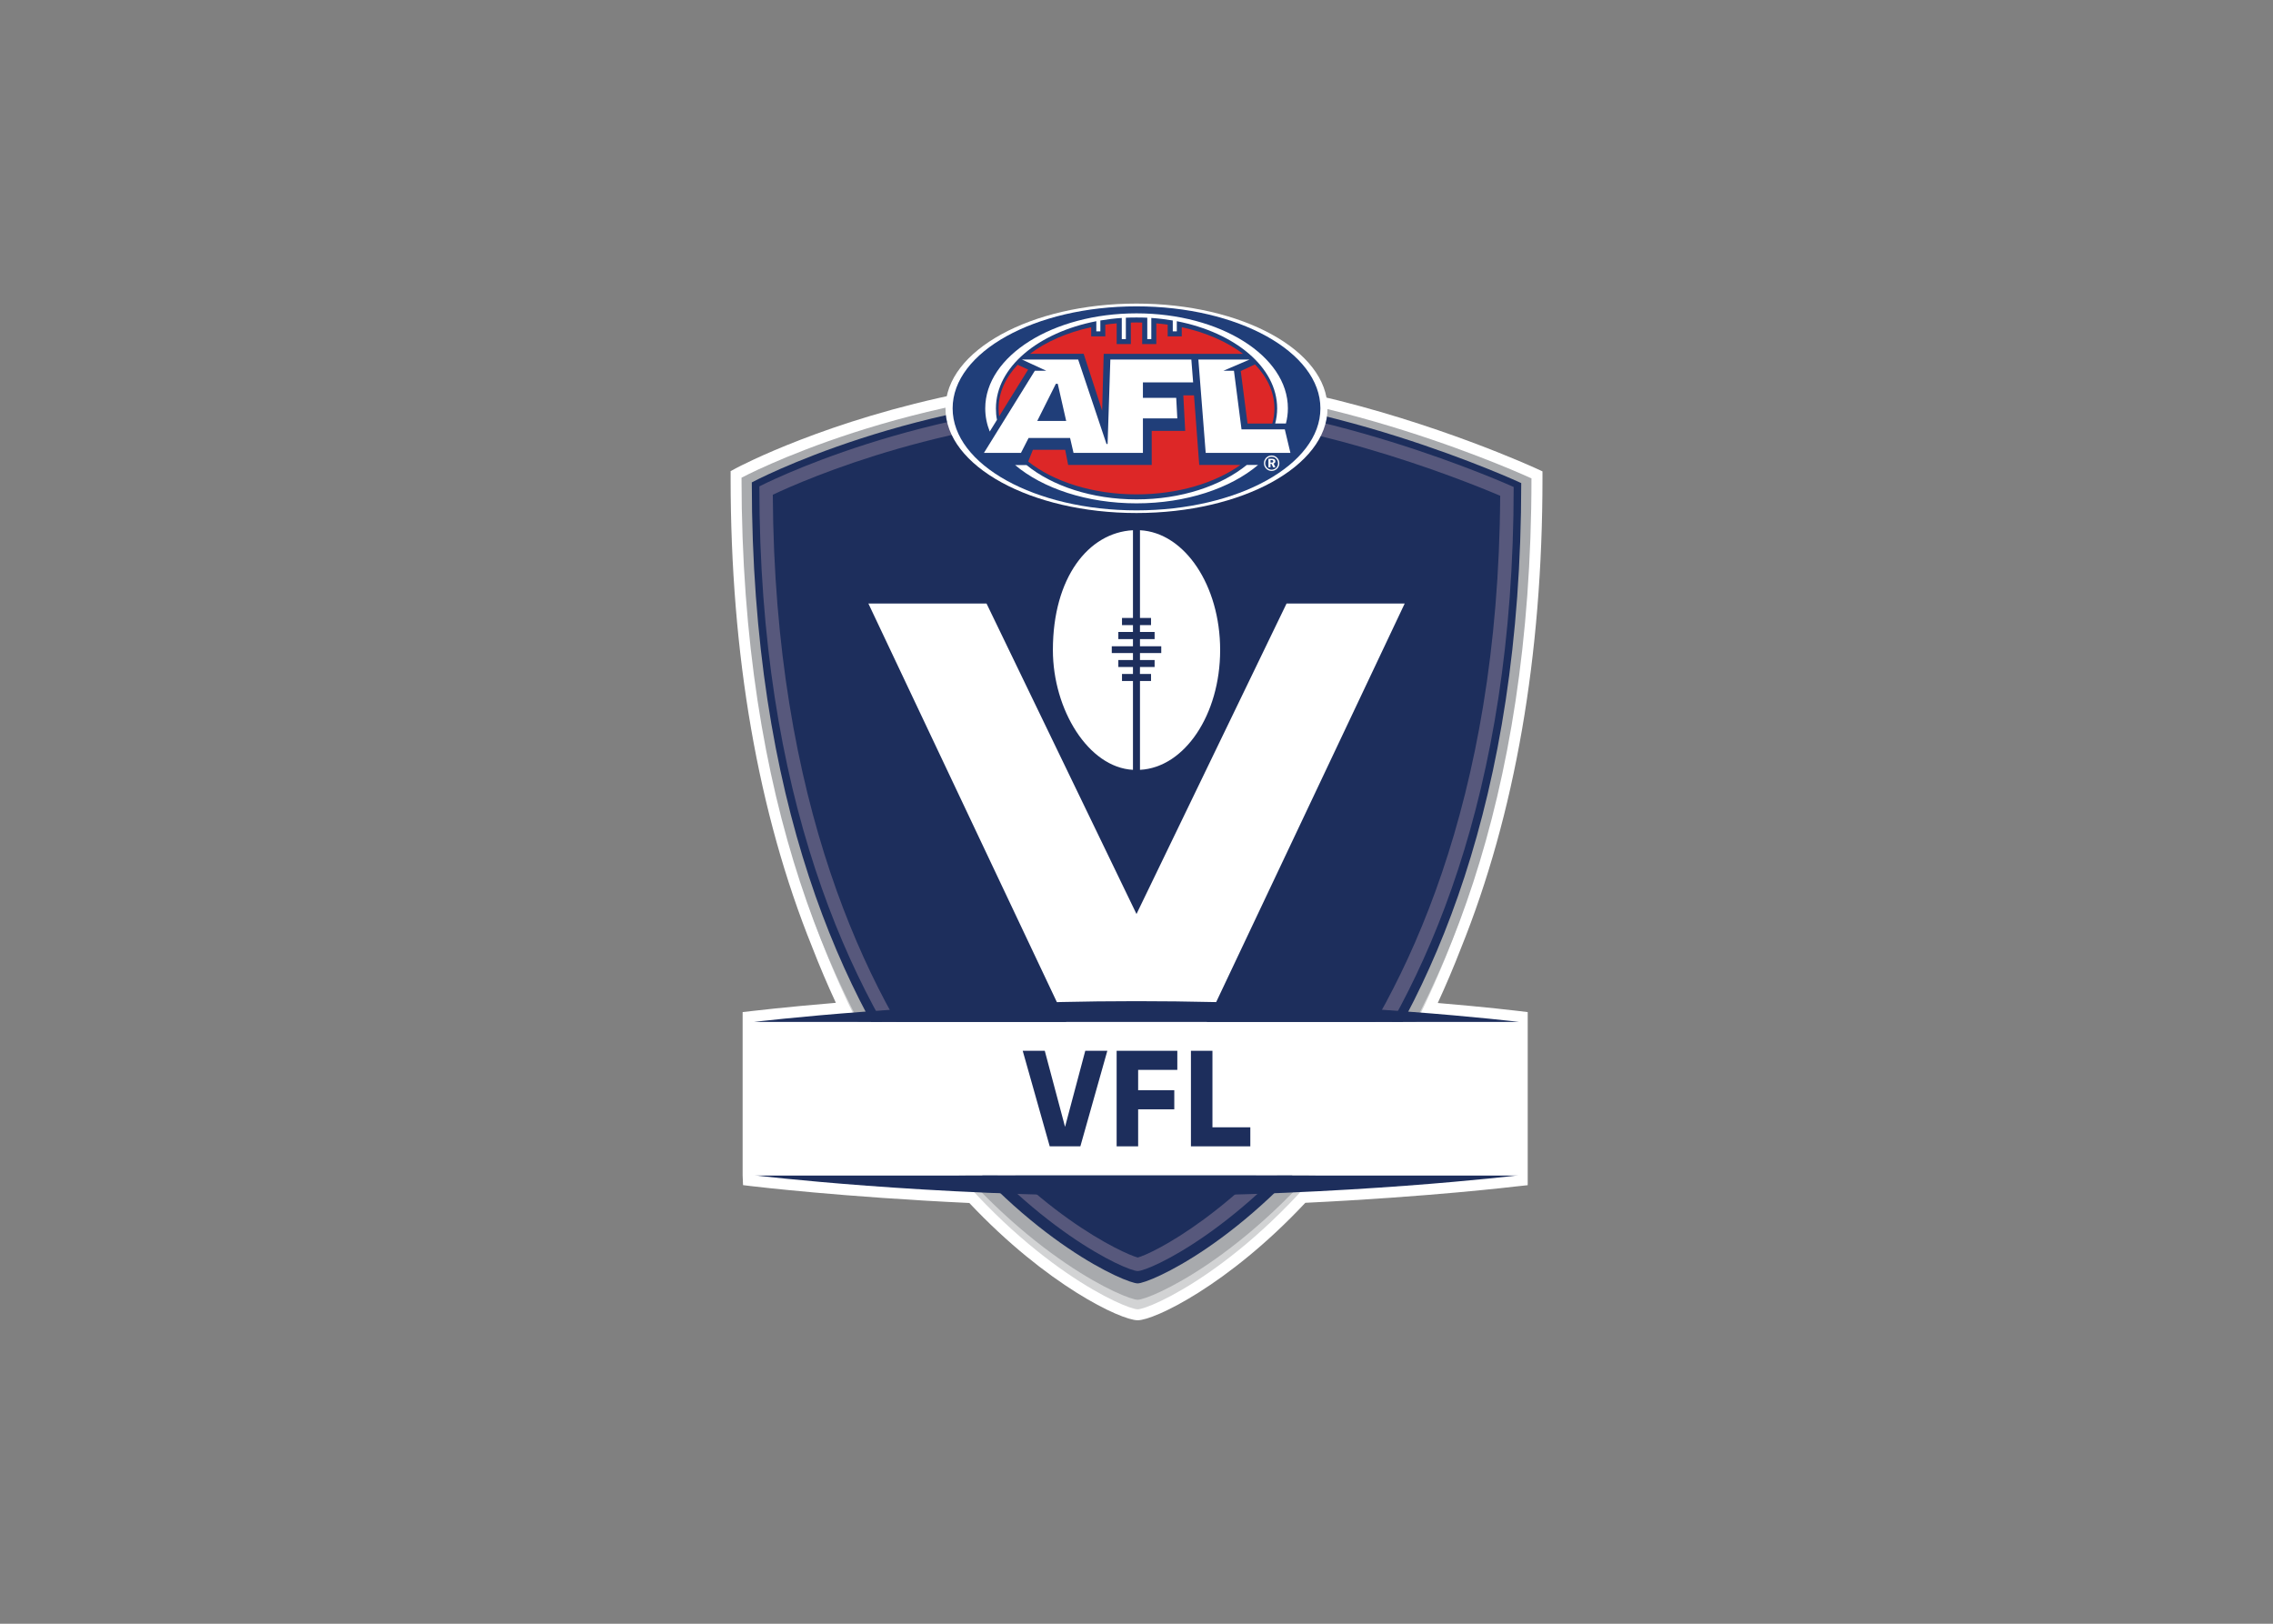 <svg clip-rule="evenodd" fill-rule="evenodd" stroke-linejoin="round" stroke-miterlimit="2" viewBox="0 0 560 400" xmlns="http://www.w3.org/2000/svg"><rect x="0" y="0" width="560" height="400" fill="#808080" stroke="none"/><g transform="matrix(.399 0 0 .399 180 74.785)"><path d="m251.361 627.709c-10.307 0-56.071-21.581-103.959-72.412-78.331-3.652-133.242-10.254-133.779-10.31l-5.948-.708-.254-6.06v-100.785l5.975-.682c.227-.029 20.447-2.436 51.597-5.04-5.209-11.216-10.109-22.77-14.697-34.58-33.332-82.535-50.296-180.023-50.296-289.632v-4.064l3.569-1.912c2.265-1.189 56.185-29.692 140.095-46.458.623-.112 49.132-8.608 109.028-8.608 60.008 0 106.453 9.558 108.405 9.969 74.707 16.992 135.649 45.07 136.215 45.325l3.993 1.854v4.319c0 109.822-16.963 207.467-50.379 290.201-4.419 11.44-9.231 22.712-14.274 33.698 30.897 2.606 48.229 4.76 48.398 4.76l7.137.851v106.875l-6.881.734c-.426.059-53.467 6.456-130.438 10.139-47.69 50.916-93.285 72.526-103.507 72.526" fill="#fff" fill-rule="nonzero"/><path d="m491.564 113.787s-125.625-59.683-240.968-57.729c-141.029 2.364-240.911 57.304-240.911 57.304 0 403.703 226.979 507.577 241.676 507.577 14.641 0 240.203-103.874 240.203-507.152" fill="#d2d3d4" fill-rule="nonzero"/><path d="m494.509 107.924s-128.57-59.64-243.885-57.7c-141.057 2.322-243.884 57.276-243.884 57.276 0 403.732 229.924 507.549 244.621 507.549 14.641 0 243.148-103.817 243.148-507.125" fill="#a8aaad" fill-rule="nonzero"/><path d="m488.193 110.827s-125.226-58.14-237.597-56.256c-137.433 2.294-237.513 55.831-237.513 55.831 0 393.41 224.005 494.538 238.277 494.538s236.833-101.128 236.833-494.113" fill="#1d2e5c" fill-rule="nonzero"/><path d="m483.52 113.235s-124.066-56.256-232.896-54.458c-133.071 2.237-232.868 54.09-232.868 54.09 0 380.921 219.813 484.456 233.633 484.456 13.848-.001 232.131-103.535 232.131-484.088" fill="#57587c" fill-rule="nonzero"/><path d="m251.39 588.969c-8.271-2.127-65.305-27.67-118.969-99.374-48.059-64.286-105.348-180.733-106.368-371.575 20.673-9.77 110.814-49.063 224.684-50.946 1.7-.057 3.371-.057 5.069-.057 92.435 0 195.969 41.671 219.391 51.64-1.106 190.474-58.99 306.768-107.67 370.993-54.289 71.649-107.756 97.192-116.137 99.319" fill="#1d2e5c" fill-rule="nonzero"/><path d="m14.98 538.25s105.49 12.743 235.616 12.743c130.183 0 235.671-12.743 235.671-12.743z" fill="#1d2e5c" fill-rule="nonzero"/><path d="m250.624 535.247 165.612-350.068h-72.95l-92.662 191.706-92.603-191.706h-72.951z" fill="#fff" fill-rule="nonzero"/><path d="m198.998 213.895c0 36.857 21.976 72.553 49.446 73.969v-54.826h-6.769v-4.361h6.769v-4.29h-9.034v-4.319h9.034v-4.29h-13.083v-4.206h13.083v-4.403h-9.034v-4.418h9.034v-4.234h-6.769v-4.432h6.769v-54.146c-27.47 1.431-49.446 29.184-49.446 73.956" fill="#fff" fill-rule="nonzero"/><path d="m252.777 139.939v54.146h6.825v4.432h-6.825v4.234h9.034v4.418h-9.034v4.403h13.139v4.206h-13.139v4.29h9.034v4.319h-9.034l-.029 4.29h6.854v4.361h-6.825v54.826c27.498-1.416 49.502-33.983 49.502-73.969 0-39.987-22.004-72.555-49.502-73.956" fill="#fff" fill-rule="nonzero"/><path d="m15.038 443.494h471.174v94.727h-471.174z" fill="#fff"/><g fill-rule="nonzero"><path d="m486.693 443.494s-105.687-12.801-236.069-12.801c-130.381 0-236.011 12.801-236.011 12.801z" fill="#1d2e5c"/><path d="m132.675 64.696c0-35.697 52.816-64.696 117.921-64.696 65.162 0 117.977 28.999 117.977 64.696 0 35.667-52.814 64.61-117.977 64.61-65.105 0-117.921-28.943-117.921-64.61" fill="#fff"/><path d="m137.093 64.696c0-34.805 50.833-62.983 113.531-62.983 62.699 0 113.561 28.178 113.561 62.983 0 34.761-50.862 62.981-113.561 62.981-62.698 0-113.531-28.22-113.531-62.981" fill="#203e79"/><path d="m260.025 99.613h-51.597l-1.84-9.346h-19.937l-2.889 7.278c15.604 12.333 39.76 20.249 66.861 20.249 25.601 0 48.511-7.024 64.143-18.152h-25.402l-3.229-42.975h-6.599l1.162 21.919h-20.675v21.027" fill="#dd2727"/><path d="m184.895 30.996h33.106l11.413 35.087.963-35.06h86.034c-9.855-7.447-22.912-13.195-37.835-16.438v5.649h-8.692v-7.221c-2.325-.341-4.673-.609-7.024-.807v12.814h-8.722v-13.31c-1.19-.057-2.351-.057-3.541-.057-1.132 0-2.294 0-3.454.057v13.31h-8.751v-12.813c-2.351.198-4.729.466-7.024.807v7.221h-8.722v-5.649c-14.896 3.242-27.923 8.99-37.751 16.41" fill="#dd2727"/><path d="m314.995 41.643 4.192 32.412h15.291c.877-3.002 1.303-6.146 1.303-9.331 0-9.955-4.361-19.229-12.008-27.172z" fill="#dd2727"/><path d="m183.707 40.737-6.485-2.96c-7.477 7.93-11.725 17.12-11.725 26.946 0 1.656.142 3.242.339 4.843z" fill="#dd2727"/><path d="m345.663 92.179h-52.305l-4.53-57.644h31.659l-16.228 6.952h6.543l4.673 36.193h26.732zm-70.513-33.983.679 12.673h-21.24v21.31h-42.846l-2.124-9.189h-25.629l-4.701 9.189h-22.853l31.405-50.692h7.108l-15.094-6.952h34.748l17.501 52.135h.679l1.7-52.135h50.013l1.102 14.117h-31.009v9.544z" fill="#fff"/><path d="m202.001 49.531h-1.162l-11.497 22.937h17.868z" fill="#203e79"/><path d="m250.624 6.032c-51.597 0-93.396 26.266-93.396 58.664 0 4.926.963 9.713 2.776 14.301l4.473-7.222c-.482-2.322-.651-4.644-.651-7.051 0-25.459 26.11-46.896 61.991-53.849v6.258h2.491v-6.698c4.276-.721 8.694-1.273 13.226-1.571v13.083h2.52v-13.225c2.181-.113 4.39-.141 6.57-.141 2.237 0 4.447.028 6.657.141v13.225h2.49v-13.083c4.504.298 8.921.85 13.253 1.571v6.698h2.493v-6.258c35.851 6.953 61.962 28.39 61.962 53.849 0 3.158-.396 6.287-1.218 9.303h6.628c.792-3.017 1.218-6.174 1.218-9.331 0-32.398-41.857-58.664-93.483-58.664" fill="#fff"/><path d="m250.624 120.895c-27.498 0-52.022-8.269-67.908-21.198h-7.053c17.021 14.358 44.292 23.633 74.961 23.633 30.784 0 58.055-9.318 75.074-23.689h-6.994c-15.971 12.956-40.497 21.254-68.08 21.254" fill="#fff"/><path d="m334.053 94.586c1.104 0 2.095.383 2.86 1.19.734.765 1.104 1.713 1.104 2.874 0 1.02-.396 1.997-1.104 2.732-.821.75-1.841 1.19-2.89 1.19-1.046 0-2.01-.467-2.803-1.218-.736-.765-1.133-1.742-1.133-2.79 0-1.076.425-2.081 1.188-2.875.795-.72 1.703-1.103 2.778-1.103m-.029-.807c-1.698 0-3.198.836-3.993 2.294-.537.807-.706 1.656-.706 2.492 0 1.218.452 2.407 1.329 3.299.908.963 2.097 1.458 3.37 1.458 1.247 0 2.465-.468 3.399-1.388.906-.877 1.416-2.067 1.416-3.37 0-1.274-.51-2.492-1.36-3.328-.906-.962-2.124-1.457-3.455-1.457zm-1.926 2.025v5.282h1.276v-2.139h.623l1.018 2.139h1.418l-1.162-2.351c.736-.169 1.104-.721 1.104-1.387 0-1.02-.737-1.543-2.237-1.543h-2.04zm1.277.821h.565c.792 0 1.133.227 1.133.807 0 .524-.341.722-1.075.722h-.623z" fill="#fff"/><path d="m215.962 520.322h-18.917l-16.68-58.988h13.622l12.516 46.953 12.489-46.953h13.622z" fill="#1d2e5c"/><path d="m238.362 520.322v-58.988h37.467v11.781h-24.185v12.574h22.314v11.781h-22.314v22.852z" fill="#1d2e5c"/><path d="m284.24 520.322v-58.988h13.281v47.236h23.391v11.752z" fill="#1d2e5c"/></g></g></svg>